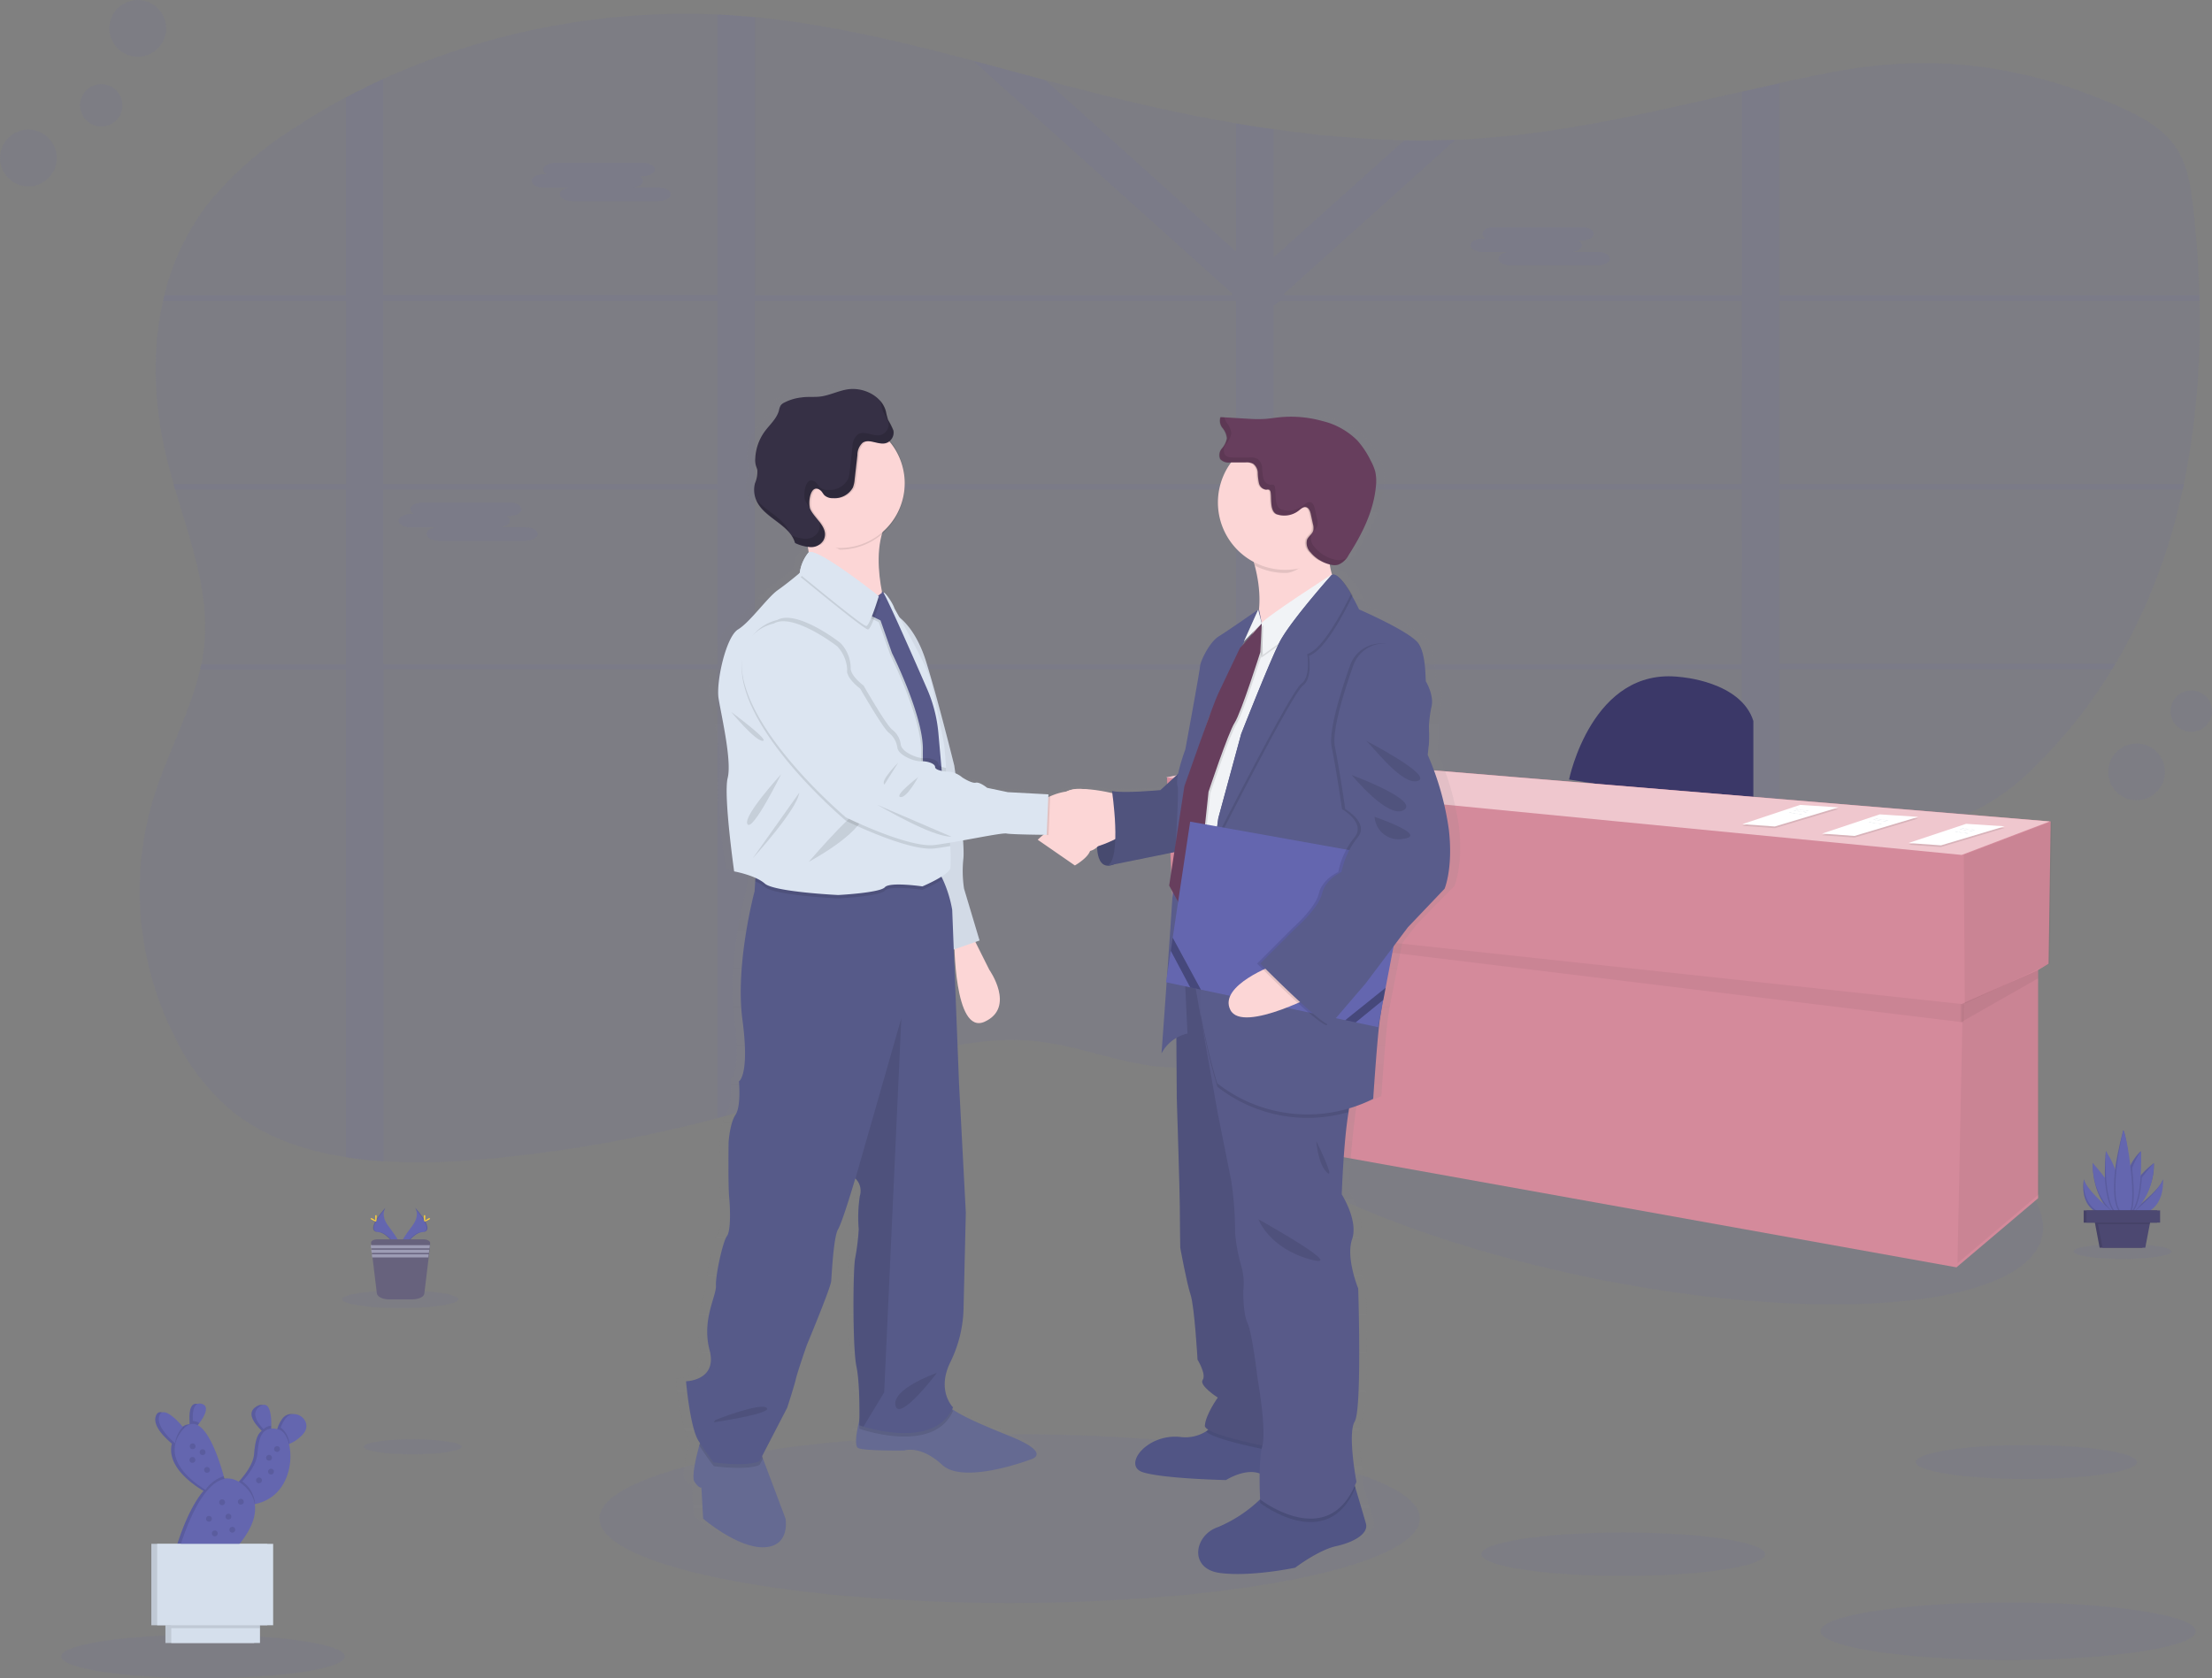 <svg xmlns="http://www.w3.org/2000/svg" xmlns:xlink="http://www.w3.org/1999/xlink" viewBox="0 0 386.6 293.4"><rect x="0" y="0" width="386.6" height="293.4" fill="#808080" stroke="none"/><defs><style>.cls-1,.cls-22{fill:#6466af;}.cls-1,.cls-6{opacity:0.1;}.cls-1,.cls-11,.cls-23,.cls-4,.cls-6{isolation:isolate;}.cls-2{fill:#3b3868;}.cls-3{fill:#d48a9b;}.cls-11,.cls-23,.cls-25,.cls-4,.cls-6{fill:#010101;}.cls-4{opacity:0.05;}.cls-5{fill:#efc7ce;}.cls-7{fill:#fff;}.cls-8{fill:#d3dae1;}.cls-9{fill:url(#linear-gradient);}.cls-10{fill:#595c8b;}.cls-11{opacity:0.2;}.cls-12{fill:#656a92;}.cls-13{fill:#fcd6d6;}.cls-14{fill:#dce5f1;}.cls-15{fill:#565a89;}.cls-16{fill:#515585;}.cls-17{fill:#585a89;}.cls-18{fill:#585a8a;}.cls-19{fill:#363045;}.cls-20{fill:#f1f3f6;}.cls-21{fill:#673e5d;}.cls-23{opacity:0.3;}.cls-24{opacity:0.15;}.cls-26{fill:#ffd139;}.cls-27{fill:#67627d;}.cls-28{fill:#9d9cb5;}.cls-29{fill:#4c4871;}.cls-30{fill:#d5dfec;}</style><linearGradient id="linear-gradient" x1="240.76" y1="8071.27" x2="240.76" y2="8278.58" gradientTransform="matrix(1, 0, 0, -1, -54.11, 8345.99)" gradientUnits="userSpaceOnUse"><stop offset="0" stop-color="#818181" stop-opacity="0.25"/><stop offset="0.54" stop-color="#818181" stop-opacity="0.12"/><stop offset="1" stop-color="#818181" stop-opacity="0.1"/></linearGradient></defs><title>satish_small</title><g id="Layer_2" data-name="Layer 2"><g id="Layer_2-2" data-name="Layer 2"><path class="cls-1" d="M381.68,84.63c-.07.32-.13.63-.21.94a101.29,101.29,0,0,1-11.76,30.52l-.57.94a87.47,87.47,0,0,1-13.26,16.74,40.43,40.43,0,0,1-9.52,7.32c-5.11,2.67-11.09,3.75-17,4.63-6.1.93-12.28,1.7-18.44,2.53q-3.29.44-6.54.93c-5.95.88-11.87,1.9-17.64,3.25a103.17,103.17,0,0,0-20.58,6.93c-.52.23-1,.48-1.55.75l-1.52.77-1.5.8-.76.42-.74.41c-.74.41-1.46.83-2.18,1.26l0,0-1.42.85c-2.67,1.62-5.28,3.32-7.89,5L247,170.72l-2.54,1.65-1.5,1c-.36.23-.71.47-1.1.71-1.85,1.17-3.73,2.31-5.66,3.41l-1.38.78a78.9,78.9,0,0,1-12.19,5.49l-.06,0a56,56,0,0,1-6.47,1.83c-1.27.28-2.53.5-3.81.68a41.14,41.14,0,0,1-10.34.14c-6.76-.78-13.08-3.37-19.83-4.25-13.9-1.77-27.39,3.94-40.46,8.41q-4.81,1.63-9.71,3.08c-2.17.64-4.34,1.25-6.53,1.83a246.45,246.45,0,0,1-41,7.19A116.19,116.19,0,0,1,67,203a60.93,60.93,0,0,1-6.53-.71c-7.33-1.13-14.17-3.51-19.68-7.86a38.41,38.41,0,0,1-10.22-13.1,57.35,57.35,0,0,1-5.28-15.77c-.13-.75-.25-1.5-.35-2.25-.18-1.28-.31-2.57-.4-3.87A55.55,55.55,0,0,1,27,139c2.34-7.4,6.23-14.52,8-22,.07-.32.13-.63.2-.94.23-1.14.4-2.28.52-3.44.87-9.17-2.48-18.11-5.11-27.08-.09-.31-.19-.62-.27-.94-.29-1-.56-2-.82-3C27,72.13,26.35,62,28.52,52.52c.07-.32.15-.63.23-1a42.44,42.44,0,0,1,8-16.4A63.19,63.19,0,0,1,51.86,22.1Q56,19.37,60.48,17c2.12-1.13,4.3-2.21,6.53-3.22A128.6,128.6,0,0,1,125.4,2.54c1.06,0,2.12.1,3.19.18s2.22.17,3.33.27c13,1.26,25.61,4.3,38.16,7.63,4.2,1.11,8.4,2.26,12.59,3.38,1.86.5,3.73,1,5.59,1.47,9.14,2.37,18.42,4.5,27.81,6.1q3.26.57,6.53,1a187.64,187.64,0,0,0,22.83,1.94c3,.05,5.95,0,8.92-.08,1.5-.06,3-.14,4.51-.25,15.53-1.09,30.53-4.75,45.56-8.17q3.27-.75,6.54-1.47c2.86-.63,5.72-1.24,8.59-1.8,17.9-3.52,33.85-1.5,50.48,5.76,3.78,1.65,7.56,3.64,9.88,6.73s2.89,6.88,3.33,10.55c.61,5.22,1,10.51,1.16,15.82,0,.31,0,.63,0,.94A142.28,142.28,0,0,1,381.68,84.63Z"/><path class="cls-1" d="M263,116.09h-1.17V117h1.33Zm-13.25,0v0c0,.26-.07.52-.11.78V117h10.13v0l.71-.89Zm-27.14,0V85.57h11.65l-.39-.24-.17-.11-.22-.13a3.61,3.61,0,0,0-.39-.22l-.33-.18-.07,0H222.6V83l-.28.11-.28.13h0l-.07,0-.18.1-.18.1-.53.31-.17.11-.35.23-1.37.92c-.12.07-.24.15-.36.21s-.51.29-.77.42a1.69,1.69,0,0,1-.36.15l-.19.08-.17.06h0a9.62,9.62,0,0,1-1.28.33v29.83H198.57s0,.06,0,.1c.09.28.19.56.28.85h17.18v32.7h.26l.31,0,.56,0,.88.11.41,0,.44.05H219l.78.1.17,0,.38,0,.54.08h0l1.3-.06h0l.18,0a.93.93,0,0,1,.22,0V117h27v-.14c0-.26.07-.52.1-.78v0Zm40.39,0h-1.17V117h1.33Zm-14,0c0,.31-.08.63-.13.94h11.3l.76-.94Zm-26.41,0V85.57h11.65l-.39-.24-.17-.11-.22-.13a3.61,3.61,0,0,0-.39-.22l-.33-.18-.07,0H222.6V83l-.28.11-.28.13h0l-.07,0-.18.1-.18.1-.53.31-.17.11-.35.23-1.37.92c-.12.07-.24.15-.36.21s-.51.29-.77.42a1.69,1.69,0,0,1-.36.15l-.19.08-.17.06h0a9.62,9.62,0,0,1-1.28.33v29.83H198.57s0,.06,0,.1c.09.28.19.56.29.85h17.17v32.7h.57l.56,0,.88.11.41,0,.44.05H219l.78.1.17,0,.38,0,.54.08h0l1.3-.06h0l.18,0a.93.93,0,0,1,.22,0V117h26.32l.12-.94ZM311,52.55h73.46c0-.32,0-.63,0-.94H311v-37q-3.27.7-6.54,1.47V51.61H224.53l-.21-.18.31-.27h0l29.72-26.71q-4.47.16-8.92.08L222.59,45V22.6q-3.27-.47-6.53-1V44L182.67,14c-4.19-1.12-8.38-2.27-12.59-3.38l45.41,40.81-.2.18H131.93V3q-1.67-.15-3.33-.27c-1.07-.08-2.13-.13-3.19-.18v49H67V13.81c-2.21,1-4.39,2.09-6.53,3.22V51.61H28.75c-.08.31-.16.62-.23.94h32V84.63H30.28c.08.32.18.63.27.94H60.48v30.52H35.14c-.07.31-.13.63-.2.94H60.48v85.31c2.12.33,4.32.56,6.53.71V117H125.4v78.45c2.19-.59,4.37-1.19,6.53-1.84V117h84.14v68.54a56,56,0,0,0,6.47-1.83l.06,0V117h81.82v32.15c2.18-.32,4.35-.63,6.54-.92V117h58.18l.57-.94H311V85.57h70.51c.08-.31.14-.62.21-.94H311ZM67,52.55H125.4V84.63H67Zm0,63.54V85.57H125.4v30.52Zm64.92-63.54h84.14V84.63H131.93Zm0,63.54V85.57h84.14v30.52Zm172.49,0H222.6V85.57h81.82Zm0-31.46H222.6V53.41l1.14-.86h80.68Zm-54.68,31.46v0c0,.26-.07.52-.11.78V117h10.13v0l.71-.89Zm13.25,0h-1.17V117h1.33Zm-40.39,0V85.57h11.65l-.39-.24-.17-.11-.22-.13a3.61,3.61,0,0,0-.39-.22l-.33-.18-.07,0H222.6V83l-.28.11-.28.13h0l-.07,0-.18.1-.18.1-.53.31-.17.11-.35.23-1.37.92c-.12.07-.24.15-.36.21s-.51.29-.77.42a1.69,1.69,0,0,1-.36.15l-.19.08-.17.06h0a9.62,9.62,0,0,1-1.28.33v29.83H198.57s0,.06,0,.1c.09.28.19.56.28.85h17.18v32.7h.26l.31,0,.56,0,.88.11.41,0,.44.05H219l.78.1.17,0,.38,0,.54.08h0l1.3-.06h0l.18,0a.93.93,0,0,1,.22,0V117h27v-.14c0-.26.07-.52.1-.78v0Z"/><path class="cls-1" d="M95.08,30.46h.51a1,1,0,0,1-.62-.83h0c0-.65,1-1.18,2.16-1.18h15.14c1.19,0,2.16.53,2.16,1.18h0c0,.65-1,1.19-2.16,1.19h-.5a1,1,0,0,1,.62.82c0,.55-.71,1-1.66,1.15h4.36c1.19,0,2.16.53,2.16,1.18s-1,1.18-2.16,1.18H100c-1.19,0-2.16-.53-2.16-1.18s.71-1,1.65-1.15H95.08c-1.19,0-2.16-.53-2.16-1.18S93.89,30.46,95.08,30.46Z"/><path class="cls-1" d="M259.18,41.71h.51a1.05,1.05,0,0,1-.62-.83h0c0-.65,1-1.18,2.16-1.18h15.15c1.19,0,2.16.53,2.16,1.18h0c0,.65-1,1.18-2.16,1.18h-.51a1,1,0,0,1,.62.83c0,.55-.71,1-1.65,1.15h4.35c1.19,0,2.16.53,2.16,1.18s-1,1.18-2.16,1.18H264.05c-1.19,0-2.16-.53-2.16-1.18s.71-1,1.65-1.15h-4.36c-1.18,0-2.16-.53-2.16-1.18S258,41.71,259.18,41.71Z"/><path class="cls-1" d="M71.84,89.85h.51a1,1,0,0,1-.62-.82h0c0-.65,1-1.19,2.16-1.19H89c1.19,0,2.16.54,2.16,1.19h0c0,.65-1,1.18-2.16,1.18h-.5a1,1,0,0,1,.61.82c0,.56-.7,1-1.65,1.15h4.36c1.19,0,2.16.53,2.16,1.18s-1,1.18-2.16,1.18H76.72c-1.19,0-2.16-.53-2.16-1.18s.71-1,1.66-1.15H71.84c-1.19,0-2.16-.53-2.16-1.18S70.67,89.85,71.84,89.85Z"/><ellipse class="cls-1" cx="282.78" cy="200.88" rx="23" ry="75.7" transform="translate(29.35 437.71) rotate(-78.45)"/><path class="cls-2" d="M274.23,136.28s4-19.76,19.4-17.93c0,0,10.62.73,12.81,7.69v15.37Z"/><polygon class="cls-3" points="358.41 143.61 221.53 132.26 203.96 135.92 205.06 160.44 206.25 160.59 207.62 197.41 341.94 221.56 356.21 209.48 356.21 169.57 358.04 168.49 358.41 143.61"/><polygon class="cls-4" points="358.59 143.61 358.23 168.49 343.4 175.45 343.22 149.46 358.59 143.61"/><polygon class="cls-4" points="356.21 169.59 356.39 208.75 342.12 220.83 343.04 175.45 356.21 169.59"/><polygon class="cls-4" points="206.44 162.05 343.15 178.73 343.22 175.57 206.34 160.81 206.44 162.05"/><polygon class="cls-4" points="356.21 171.03 356.21 169.59 342.67 175.57 342.67 178.74 356.21 171.03"/><polygon class="cls-5" points="203.78 135.92 221.34 132.26 358.23 143.61 342.85 149.46 203.78 135.92"/><polygon class="cls-6" points="343.64 144.31 350.36 144.75 339.23 148.08 333.56 147.68 343.64 144.31"/><polygon class="cls-7" points="343.64 144.02 350.36 144.46 339.23 147.79 333.56 147.38 343.64 144.02"/><path class="cls-8" d="M342.84,144.77c.27-.11.55.11.83.16s.33,0,.49,0c.33,0,.66.26,1,.15"/><path class="cls-8" d="M342.49,145c.26-.11.55.1.83.16s.33,0,.49,0c.33,0,.66.26,1,.15"/><path class="cls-8" d="M341.69,145.38c.27-.12.55.1.83.15s.33,0,.49,0c.34.05.66.27,1,.15"/><polygon class="cls-6" points="314.61 141 321.32 141.45 310.19 144.78 304.52 144.37 314.61 141"/><polygon class="cls-7" points="314.61 140.71 321.32 141.15 310.19 144.49 304.52 144.08 314.61 140.71"/><path class="cls-8" d="M313.8,141.47c.27-.11.55.1.83.15s.33,0,.49,0c.33,0,.66.27,1,.16"/><path class="cls-8" d="M313.46,141.67c.26-.11.54.1.83.15s.32,0,.49,0c.33.05.65.27,1,.16"/><path class="cls-8" d="M312.66,142.07c.26-.11.55.1.83.16s.33,0,.49,0c.33,0,.66.26,1,.15"/><polygon class="cls-6" points="328.53 142.66 335.25 143.1 324.12 146.43 318.45 146.02 328.53 142.66"/><polygon class="cls-7" points="328.53 142.37 335.25 142.81 324.12 146.14 318.45 145.73 328.53 142.37"/><path class="cls-8" d="M327.73,143.12c.27-.11.55.1.83.15s.33,0,.49,0c.33,0,.66.26,1,.15"/><path class="cls-8" d="M327.38,143.32c.27-.11.55.1.84.16s.32,0,.48,0c.33,0,.66.26,1,.15"/><path class="cls-8" d="M326.59,143.72c.26-.11.54.1.83.16s.32,0,.49,0c.33,0,.65.26,1,.15"/><ellipse class="cls-1" cx="176.45" cy="265.47" rx="71.7" ry="14.76"/><path class="cls-9" d="M255,144.61a48.21,48.21,0,0,0-3.8-13.14l.24-2.26s0-1.14,0-2.84a13.32,13.32,0,0,1,.41-3.14c.62-2-.77-4.38-.93-4.6s.08-4.54-1.31-6.65-10.69-6-10.69-6-.5-1-1.2-2.27l.06-.13a13.47,13.47,0,0,0-2.13-2.86c-.57-.61-1.11-1-1.56-.79a13.29,13.29,0,0,1-.41-1.79l.28.07a2.88,2.88,0,0,0,1.17,0,3.46,3.46,0,0,0,1.92-1.7c2.4-3.64,4.47-7.64,4.89-12a7.8,7.8,0,0,0-.12-2.64,8.92,8.92,0,0,0-.83-1.93,15.54,15.54,0,0,0-2.34-3.45,13.38,13.38,0,0,0-6.28-3.44,21.74,21.74,0,0,0-8.11-.6c-.7.08-1.41.2-2.12.24a22.12,22.12,0,0,1-2.7,0l-4.63-.27,0-.07-.77,0a2,2,0,0,0,.37,1.89,3.26,3.26,0,0,1,.79,1.83,3.7,3.7,0,0,1-.9,1.77,1.72,1.72,0,0,0-.29,1.85,1.29,1.29,0,0,0,.19.21,2.35,2.35,0,0,0,1.71.45h.1a11.58,11.58,0,0,0-2.35,7A11.76,11.76,0,0,0,220,97.67c.07.23.13.46.2.71a21.68,21.68,0,0,1,.74,7.65l-.08.18,0-.19s-5.46,3.7-7.08,4.68-3.25,4.31-3.33,5.22-2.63,14.58-2.63,14.58a33.74,33.74,0,0,0-1.29,4.22l-3.26,2.86s-6.73.61-8.67.15l.05.38a29.53,29.53,0,0,0-5.22-.71,5.64,5.64,0,0,0-2.84.38l-.06,0-.06,0a11.42,11.42,0,0,0-3,.83l-.32.14,0-.46-7.28-.38-3.72-.75s-1.32-1.07-2.1-.91-2.4-.91-2.4-.91a6.38,6.38,0,0,0-1.19-.74c-.13-.86-.2-1.38-.2-1.38s-2.9-11.48-5.06-18.23c-1.46-4.5-3.55-6.72-4.78-7.69-.55-1-.91-1.57-.91-1.57a7,7,0,0,0-1.87-2.74c0-.09-.09-.13-.11-.13a.36.36,0,0,0-.21,0,22.52,22.52,0,0,1,0-10.14,11.19,11.19,0,0,0,4.09-8.63v-.3a11.14,11.14,0,0,0-2.63-7.19l-.12-.13.09-.08a1.89,1.89,0,0,0,.67-1.82,12.6,12.6,0,0,0-1-1.86,11.33,11.33,0,0,1-.4-1.52,4.6,4.6,0,0,0-1.11-1.94l.05.14a6.72,6.72,0,0,0-5.92-2c-1.6.26-3.09,1-4.69,1.23-1.15.16-2.32.06-3.48.17a9.08,9.08,0,0,0-3.09.9,1.63,1.63,0,0,0-.65.48,2.49,2.49,0,0,0-.33.91c-.39,1.43-1.64,2.45-2.54,3.65a8.6,8.6,0,0,0-1.72,4.72,3.79,3.79,0,0,0,.13,1.3,7.16,7.16,0,0,1,.25.74,5.17,5.17,0,0,1-.42,2.33,4.47,4.47,0,0,0,.25,3c1.4,3.13,6,4.18,6.94,7.46A9,9,0,0,0,140,95c.07.33.12.65.17,1l-.06,0a7.06,7.06,0,0,0-1.55,3.54l-.15.12c-.5.42-2.24,1.82-3.8,2.9-1.86,1.29-5,5.6-7.13,6.88s-4,9.21-3.48,12.09,2.4,10.95,1.63,13.89,1.16,16.4,1.16,16.4a19.19,19.19,0,0,1,3.79,1.12l0,.59-.11,1.77s-3.51,12.69-2.17,22.46-.62,10.78-.62,10.78.41,4.33-.62,5.84-1.24,4.83-1.24,4.83-.1,7.46.1,9.56.31,5.95-.41,6.85-2.06,6.85-2,8.66-2.58,5.95-1.14,11.28-4.25,5.44-4.25,5.44.73,8.15,2.28,10.48l.22.33c0,.13-.08.28-.12.43-.58,2.12-1.38,5.48-.83,6.29.83,1.21,1.24,1,1.24,1l.31,5.44s6.2,5.24,11,5,3.82-5,3.82-5l-4-10.49-.14-.36,4.5-8.5s1.24-3.72,1.55-5,2-6,2-6,4.25-10.08,4.34-11.29.41-7.75,1.24-9.06,3.09-8.85,3.09-8.85l.06.05a3,3,0,0,1,.77,3,23.79,23.79,0,0,0-.21,5.84,38.51,38.51,0,0,1-.62,5c-.41,1.72-.51,15.72.21,19a53.46,53.46,0,0,1,.53,9.52c-.48,2-.91,4.49-.12,4.78,1.35.51,8.17.4,8.17.4s2.89-1,6.81,2.52,16-1,16-1,3.72-1-3.62-3.93c-5.11-2-8.42-3.39-10.58-4.85l.15-.29s-3-2.83-.52-7.85a21.9,21.9,0,0,0,2.38-9.27l.41-16.92-1.24-22.47-1-23.57.17-.06c.16,4.34,1,14.65,5.43,12.65,5.58-2.51.83-9.06.83-9.06l-2.5-4.88.74-.26-2.8-9a20.24,20.24,0,0,1-.1-5.33,21.68,21.68,0,0,0-.07-3.12c3.67-.64,7.18-1.32,7.81-1.16s4.91.21,6.54.22c-.53.42-1,.83-1,.83l6.66,4.48s2.26-1.23,2.73-2.54a3,3,0,0,0,1.25-.67c.07,1.55.48,3.22,1.91,3.26a2.47,2.47,0,0,0,1-.2l10.89-2.16-.93,5.84.65,1.16c-.33,4.92-.71,10.15-1,14.75l-.15,1,.07,0c-.51,7.08-.93,12.44-.93,12.44a6.57,6.57,0,0,1,2.72-2.73l.07,10.51s.54,16.62.54,18.89.08,7.32.08,7.32,1.16,6.2,1.86,8.24,1.24,11.33,1.24,11.33,1.63,2.56.93,3.54,2.71,3.09,2.71,3.09-2.17,2.95-2.33,4.91c0,.23.21.47.61.71a3.25,3.25,0,0,1-.4.31,7.11,7.11,0,0,1-4.7,1c-6-.54-10.3,5.06-6.58,6.19S215,258.29,215,258.29s3.38-2.11,6-1.16c0,2.22.07,4.25.09,4.52l0,0a24.47,24.47,0,0,1-7.56,4.85c-4.25,1.44-5.19,7.25.31,8s13.55-.91,13.55-.91,4.19-3.09,7.36-3.77,5.89-2.2,5.35-4c-.36-1.16-1.27-4.19-1.88-6.23,0-.12-.07-.24-.11-.35s.19-.44.28-.66c0,0-1.62-8.46-.31-10.58s.62-23.26.62-23.26-2.25-5.37-1.08-8.61-1.86-7.86-1.86-7.86A142.73,142.73,0,0,1,237,193.9c0-.22.07-.43.11-.63a29,29,0,0,0,4.32-1.67s.78-11.64,1.24-14.28c.05-.25.11-.65.19-1.17l.35-1.86h0l.42-2.13h0l1.42-7.24,2.55-3.31,6.59-6.72S255.74,151.33,255,144.61ZM153.4,103.06l-.05,0s0-.06,0-.08Zm65.07,8.25-.25.55.93-.93-1.27,1.42.43-.89Zm-6.29,13c-.24.65-.5,1.35-.78,2.08l.5-1.49Z"/><path class="cls-10" d="M191.86,145.49s-.87,5.77,1.74,5.85,4.34-4.46,4.34-4.46l-1.07-3.62Z"/><path class="cls-11" d="M191.86,145.49s-.87,5.77,1.74,5.85,4.34-4.46,4.34-4.46l-1.07-3.62Z"/><path class="cls-12" d="M133.57,270.5c-4.64.2-10.68-5-10.68-5l-.3-5.44s-.4.2-1.21-1c-.54-.82.24-4.18.81-6.29.28-1,.5-1.77.5-1.77l10.17,2.72.48,1.28,3.95,10.49S138.19,270.3,133.57,270.5Z"/><path class="cls-12" d="M180.26,255.1s-11.77,4.53-15.58,1-6.64-2.52-6.64-2.52-6.65.1-8-.4c-.77-.3-.35-2.82.13-4.82.33-1.38.68-2.53.68-2.53s11.57-3.92,13.39-1.51a8.44,8.44,0,0,0,1.93,1.84c2.09,1.52,5.37,2.89,10.55,5C183.88,254.09,180.26,255.1,180.26,255.1Z"/><path class="cls-13" d="M169.69,163.11l3.22,6.44s4.63,6.55-.8,9.06-5.33-14.49-5.33-14.49Z"/><path class="cls-14" d="M156.21,107.26s3.52,1.61,5.63,8.35,4.94,18.22,4.94,18.22,1.91,13,1.6,16.2a20.67,20.67,0,0,0,.11,5.33l2.71,9.06-5.43,1.91-8.36-32Z"/><path class="cls-4" d="M156.21,107.26s3.52,1.61,5.63,8.35,4.94,18.22,4.94,18.22,1.91,13,1.6,16.2a20.67,20.67,0,0,0,.11,5.33l2.71,9.06-5.43,1.91-8.36-32Z"/><path class="cls-6" d="M132.86,253.69l.48,1.29-.59,1.13c-2.32,1-8,.21-8,.21s-1.07-1.35-2.52-3.57c.28-1,.5-1.77.5-1.77Z"/><path class="cls-6" d="M166.57,246.65c-2.93,6.65-12.91,4.18-15.68,3.35l-.71-.23s0-.55,0-1.4c.33-1.38.68-2.53.68-2.53s11.58-3.92,13.39-1.51a8.44,8.44,0,0,0,1.93,1.84A4.37,4.37,0,0,0,166.57,246.65Z"/><path class="cls-15" d="M166.07,238.19c-2.42,5,.5,7.85.5,7.85-2.93,6.65-12.91,4.19-15.68,3.35-.46-.13-.71-.23-.71-.23s.2-6.94-.5-10.27-.61-17.3-.21-19a39.83,39.83,0,0,0,.61-5,24.61,24.61,0,0,1,.2-5.83,3,3,0,0,0-.75-3l-.06,0s-2.21,7.54-3,8.85-1.1,7.85-1.2,9.06S141,235.17,141,235.17s-1.61,4.63-1.91,5.93-1.51,5-1.51,5l-4.85,9.36c-2.32,1-8,.2-8,.2s-1.11-1.41-2.62-3.72-2.21-10.46-2.21-10.46,5.53-.11,4.12-5.44,1.21-9.46,1.11-11.27,1.21-7.75,1.91-8.66.6-4.73.4-6.84-.1-9.56-.1-9.56.2-3.33,1.21-4.83.6-5.84.6-5.84,1.91-1,.61-10.77,2.12-22.44,2.12-22.44l.12-1.77.18-2.87s28.79-1.82,31.1.4a7.5,7.5,0,0,1,1.47,2.1,21.52,21.52,0,0,1,1.67,5.36l1.2,30.5L168.8,212l-.4,16.91A22.42,22.42,0,0,1,166.07,238.19Z"/><path class="cls-6" d="M157.53,178l-3,65.41-3.62,6-.71-.23s.2-6.95-.5-10.27-.61-17.31-.21-19a39.74,39.74,0,0,0,.61-5,24.7,24.7,0,0,1,.2-5.84,3,3,0,0,0-.75-3l.05-.35Z"/><path class="cls-6" d="M125,248.26s7.85-3.12,9-2.13-9.25,2.52-9.25,2.52Z"/><path class="cls-6" d="M163.76,240c-.31.11-7.95,2.84-7.25,5.74S163.76,240,163.76,240Z"/><path class="cls-13" d="M139.85,91.11s2.57,6.19,1.21,9.36,14.64,8.6,14.64,8.6S151,97,155.55,90.2,139.85,91.11,139.85,91.11Z"/><path class="cls-16" d="M233.53,270.3c-3.1.68-7.17,3.77-7.17,3.77s-7.85,1.66-13.22.91-4.45-6.57-.3-8a23.92,23.92,0,0,0,7.37-4.84c.68-.62,1.09-1.06,1.09-1.06l15-3s.24.84.58,2c.61,2,1.5,5.07,1.84,6.23C239.26,268.11,236.62,269.62,233.53,270.3Z"/><path class="cls-16" d="M229.68,258.67s-6.34.68-9-.83-6.41.91-6.41.91-10.87-.23-14.5-1.36.53-6.73,6.42-6.19a6.8,6.8,0,0,0,4.58-.95,4.8,4.8,0,0,0,2-3l12.75.76,1.77,4.51Z"/><path class="cls-6" d="M227.49,254.6s-14.82-2.43-16.71-4.35a4.8,4.8,0,0,0,2-3l12.75.76,1.77,4.51Z"/><path class="cls-17" d="M205.52,169.83l.15,22.12s.53,16.6.53,18.87.08,7.32.08,7.32,1.13,6.19,1.81,8.23,1.21,11.33,1.21,11.33,1.58,2.57.9,3.54,2.64,3.09,2.64,3.09-2.12,2.95-2.26,4.91S227.49,254,227.49,254l-6.64-68.08-5.29-17.06Z"/><path class="cls-6" d="M205.52,169.83l.15,22.12s.53,16.6.53,18.87.08,7.32.08,7.32,1.13,6.19,1.81,8.23,1.21,11.33,1.21,11.33,1.58,2.57.9,3.54,2.64,3.09,2.64,3.09-2.12,2.95-2.26,4.91S227.49,254,227.49,254l-6.64-68.08-5.29-17.06Z"/><path class="cls-6" d="M236.9,260.07c-4.93,11.76-16.66,2.68-16.66,2.68s0-.23,0-.62c.68-.62,1.09-1.06,1.09-1.06l15-3S236.56,258.91,236.9,260.07Z"/><path class="cls-17" d="M237.07,259.05c-4.83,12.39-16.83,3.09-16.83,3.09s-.38-6.41.38-9.35-.83-11.78-.83-11.78-.91-7.85-1.74-9.66-.75-5.44-.75-5.74a11,11,0,0,0-.38-4.38,29.37,29.37,0,0,1-1.06-5.73,60.63,60.63,0,0,0-.68-9.14l-2.34-11.68-4.23-23.93,1.32-.23,23.66-4.15s4.46,22.66,2.95,25a9.4,9.4,0,0,0-.85,3.06c-.87,5.14-1.19,14.37-1.19,14.37s2.94,4.61,1.81,7.85,1.07,8.61,1.07,8.61.68,21.13-.61,23.25S237.07,259.05,237.07,259.05Z"/><path class="cls-13" d="M234.81,104.54s-21.44,15.1-16.61,7.55c2.6-4.07,2.13-9.25,1.11-13.16a31.12,31.12,0,0,0-2.13-5.76s18.22-7.75,15.8-.81a13.09,13.09,0,0,0-.71,5A13.51,13.51,0,0,0,234.81,104.54Z"/><path class="cls-13" d="M196.21,139.11s-9.06-2.62-10.56-.05.45,8.2,3.18,9.11,9-3.07,9-3.07Z"/><path class="cls-10" d="M206.58,134.66l-3.77,3.47s-6.57.61-8.46.15c0,0,1.74,11.63-.75,13.06l15.24-3.09Z"/><path class="cls-6" d="M206.58,134.66l-3.77,3.47s-6.57.61-8.46.15c0,0,1.74,11.63-.75,13.06l15.24-3.09Z"/><path class="cls-6" d="M158.12,84.76a11.33,11.33,0,0,1-11.33,11.33C141,93.3,135.46,91,135.46,84.76a11.33,11.33,0,1,1,22.64-.89c0,.3,0,.6,0,.89Z"/><path class="cls-13" d="M158.12,84.46a11.32,11.32,0,1,1-2.57-7.16A11.32,11.32,0,0,1,158.12,84.46Z"/><path class="cls-6" d="M164.72,153.75a26.49,26.49,0,0,1-3.51,1.82s-5.73-.84-6.56.14-8.15,1.36-8.15,1.36-11.17-.52-12.83-2a6.85,6.85,0,0,0-1.69-1l.18-2.87s28.78-1.81,31.1.4A7.52,7.52,0,0,1,164.72,153.75Z"/><path class="cls-14" d="M166.12,151.72c-.23,1.28-4.91,3.24-4.91,3.24s-5.73-.83-6.56.15-8.15,1.36-8.15,1.36-11.17-.53-12.83-2-5.36-2.13-5.36-2.13S126.42,139,127.18,136s-1.13-11-1.59-13.89,1.29-10.79,3.4-12.07,5.13-5.59,6.94-6.87c1.53-1.08,3.22-2.48,3.71-2.9l.14-.12a7.16,7.16,0,0,1,1.52-3.54c1.2-1.2,12.3,7.62,12.3,7.62s.07.68.83-.6c.17-.29,1.63,1.82,1.89,2.72,0,0,6,10.57,6.41,12.74s2,9.29,2.26,11c.08.45.21,2,.36,4.11,0,.41.05.85.08,1.3.23,3.48.47,7.92.61,11.27,0,.39,0,.75.05,1.11C166.16,149.17,166.17,150.44,166.12,151.72Z"/><path class="cls-6" d="M127.79,124.46s4.15,5.06,5.51,5.06S127.79,124.46,127.79,124.46Z"/><path class="cls-6" d="M136.53,135.34s-6.79,7.39-5.89,8.75S136.53,135.34,136.53,135.34Z"/><path class="cls-6" d="M131.55,150.06s7.79-8.53,8.14-11.48Z"/><path class="cls-6" d="M141.36,150.66s9-4.76,9.74-8.53S141.36,150.66,141.36,150.66Z"/><path class="cls-6" d="M152.76,104.77l-1.25,3,2.08,1,2,5.71s5.62,11.24,5.4,17.09a103,103,0,0,0,1,14.64l3.24-.6-1.53-17.2a24.88,24.88,0,0,0-2-7.73c-2.59-5.93-7.41-16.89-7.72-16.89s-.12.15-.12.15Z"/><path class="cls-18" d="M153.06,104.46l-1.24,3,2.07,1,2,5.7s5.62,11.25,5.4,17.1a103,103,0,0,0,1,14.64l3.24-.6-1.53-17.21a24.88,24.88,0,0,0-2-7.72c-2.59-5.94-7.42-16.89-7.72-16.89s-.13.15-.13.15Z"/><path class="cls-13" d="M189.82,148.82c-1.58-.12-5.37-2-6.87-2.83l-.64-.35.08-5.85a10.32,10.32,0,0,1,1.15-.58c2-.88,6.14-2.08,8.21,1.77C194.54,146.13,191.82,149,189.82,148.82Z"/><path class="cls-6" d="M155.55,77.3a1.67,1.67,0,0,1-.52.21c-1.32.29-2.81-.84-3.94-.12a2.93,2.93,0,0,0-.94,2.19c-.16,1.42-.32,2.82-.48,4.22a5.21,5.21,0,0,1-.31,1.46,3.62,3.62,0,0,1-3.47,1.84,2.08,2.08,0,0,1-1.5-.49c-.24-.25-.38-.6-.64-.82C142,84.3,141.44,87.94,141.9,89c.75,1.69,3.42,3.32,2.3,5.47a2,2,0,0,1-.82.82,11.33,11.33,0,1,1,12.17-18Z"/><path class="cls-19" d="M143.44,85.77c.27.23.4.57.65.82a2.09,2.09,0,0,0,1.5.5,3.65,3.65,0,0,0,3.47-1.86,5.07,5.07,0,0,0,.31-1.45l.48-4.22a2.86,2.86,0,0,1,.94-2.18c1.13-.71,2.62.4,3.94.11a1.91,1.91,0,0,0,1.41-2.21,12.91,12.91,0,0,0-.93-1.86,12.86,12.86,0,0,1-.39-1.51c-.73-2.75-4-4.29-6.76-3.83-1.56.26-3,1-4.57,1.23-1.12.16-2.26,0-3.39.17a8.58,8.58,0,0,0-3,.89,1.8,1.8,0,0,0-.64.48,2.75,2.75,0,0,0-.32.91c-.38,1.42-1.59,2.46-2.48,3.66A8.7,8.7,0,0,0,132,80.13a3.52,3.52,0,0,0,.12,1.29c.07.25.19.49.24.74a5.16,5.16,0,0,1-.41,2.33,4.6,4.6,0,0,0,.24,3c1.36,3.13,5.84,4.17,6.77,7.45a7.35,7.35,0,0,0,2.64.71,2.53,2.53,0,0,0,2.32-1.18c1.12-2.13-1.55-3.78-2.3-5.46C141.13,87.92,141.66,84.29,143.44,85.77Z"/><path class="cls-6" d="M233,92.36a12.9,12.9,0,0,0-.71,5c-.54.47-1.14-.92-1.77-.56-1.73,1-3.72,3.37-5.86,3.37a11.64,11.64,0,0,1-5.34-1.28,31.82,31.82,0,0,0-2.12-5.76S235.41,85.42,233,92.36Z"/><path class="cls-13" d="M236.42,87.83a11.78,11.78,0,1,1-11.78-11.77,11.77,11.77,0,0,1,11.78,11.77Z"/><path class="cls-20" d="M235.92,107.16s-2.22,2.41-2.52,2.61-6.73,27.27-6.84,27.58-7.65,24.76-7.65,24.76L206.83,168l1-29.89,8.85-24.65s2.92-3.32,3.82-4.53,12.18-8.46,12.18-8.46l1.93,4Z"/><path class="cls-6" d="M234.32,105.09,220.43,115l-.22-5.46c.91-1.21,12.18-8.45,12.18-8.45Z"/><path class="cls-20" d="M234.62,104.48l-13.89,10-.21-5.46c.9-1.21,12.17-8.46,12.17-8.46Z"/><path class="cls-10" d="M220.05,106.54l.47,2.43-3.11,3.15,2.48-5.54s-5.31,3.7-6.9,4.68-3.19,4.3-3.25,5.21S207.17,131,207.17,131s-1.89,5.06-1.35,6.49S203,184.17,203,184.17a6.72,6.72,0,0,1,4.54-3.48L206.28,154s1.47-17.77,1.54-18,3.44-10.53,3.44-10.53Z"/><path class="cls-6" d="M220.82,109.27l-.24,5s-3.36,10.6-4.49,12.34-4.57,12.08-4.57,12.08l-1.93,18-3.33,1.52-1.63-3,2.72-17.35s5.13-14.64,5.89-16.15l3.78-8Z"/><path class="cls-21" d="M220.52,109l-.24,5s-3.36,10.6-4.49,12.34-4.57,12.08-4.57,12.08l-1.92,18L206,157.82l-1.66-3L207,137.45s5.13-14.65,5.89-16.15l3.81-8Z"/><path class="cls-13" d="M181.37,146.81l6.49,4.49s4.58-2.57,1.91-4.23a11.83,11.83,0,0,0-5.89-1.91C183,145.16,181.37,146.81,181.37,146.81Z"/><path class="cls-13" d="M186.22,138.5a1,1,0,0,0-.48.85c0,1.38.16,5,1.32,3.38,1.41-2,1.15-3.82,3.32-2.51a12.67,12.67,0,0,1,3.47,3.18l-.61-4.32S188.8,136.88,186.22,138.5Z"/><path class="cls-6" d="M236.54,191.34a10,10,0,0,0-.85,3.07A25.58,25.58,0,0,1,212.77,190a116.3,116.3,0,0,1-2.87-12.07,40.06,40.06,0,0,1,0-7.4l23.66-4.15S238.06,189,236.54,191.34Z"/><path class="cls-10" d="M250.13,123.79a23.61,23.61,0,0,0-.38,6l-5.43,25.66s-2.64,19.78-3.1,22.42S240,192.1,240,192.1a25.57,25.57,0,0,1-27.27-2.72,115.88,115.88,0,0,1-2.87-12.08c-.75-4.48,1.48-22.44,2.53-30.42.32-2.36.53-3.85.53-3.85l4-14.72s4.87-12.41,6.68-16,9.1-11.76,9.1-11.76c.9-.57,2.34,1.46,3.42,3.3.81,1.4,1.41,2.69,1.41,2.69s9.06,3.93,10.42,6,1.13,6.42,1.28,6.64S250.74,121.82,250.13,123.79Z"/><path class="cls-6" d="M228.77,114.65s.68,4-1.06,5.21-14.2,25.79-15,27.33c.31-2.37.52-3.86.52-3.86l4-14.71s4.87-12.42,6.68-16.05,9.1-11.76,9.1-11.76c.9-.57,2.34,1.46,3.41,3.3C234.79,107.47,231.42,113.82,228.77,114.65Z"/><path class="cls-10" d="M228.47,114.35s.68,4-1.06,5.21-14.2,25.79-15,27.32c.31-2.36.53-3.85.53-3.85l4-14.72s4.87-12.41,6.68-16,9.09-11.76,9.09-11.76c.91-.57,2.35,1.46,3.42,3.3C234.49,107.17,231.12,113.52,228.47,114.35Z"/><polygon class="cls-22" points="246.43 150.51 242.17 172.67 242.17 172.68 241.77 174.8 241.77 174.8 240.85 179.57 236.94 178.74 235.11 178.35 209.88 173.01 208.02 172.62 203.79 171.72 204.62 166.22 204.96 163.93 208.01 143.64 246.43 150.51"/><path class="cls-13" d="M222.88,168.62s-10,3.63-7.85,7.93,16.23-3.32,16.23-3.32Z"/><path class="cls-6" d="M230.05,199.49c0,.31.38,4.16,1.89,5.51S230.05,199.49,230.05,199.49Z"/><path class="cls-6" d="M219.94,213.16s1.81,5,9,7S219.94,213.16,219.94,213.16Z"/><path class="cls-6" d="M236.42,87.83A11.77,11.77,0,0,1,230.52,98a6.29,6.29,0,0,1-1.77-1.47,2.28,2.28,0,0,1-.61-2.22c.25-.6.9-1,1.06-1.6a2.32,2.32,0,0,0,0-1.14l-.39-1.75c-.11-.49-.3-1.08-.79-1.2s-.91.29-1.29.6a4.08,4.08,0,0,1-3.9.64c-1.13-.61-.81-2.66-1-3.77a.62.62,0,0,0-.25-.5,1,1,0,0,0-.51,0,1.48,1.48,0,0,1-1.28-1.13,9.42,9.42,0,0,1-.21-1.83,2,2,0,0,0-.81-1.57,2.48,2.48,0,0,0-1.34-.22l-2.22,0a11.78,11.78,0,0,1,21.24,7Z"/><path class="cls-21" d="M227,89.26c.39-.31.81-.71,1.29-.59s.69.7.8,1.19l.38,1.75a2.44,2.44,0,0,1,.06,1.14c-.18.63-.83,1-1.09,1.6a2.31,2.31,0,0,0,.61,2.21,6.41,6.41,0,0,0,3.64,2.18,2.58,2.58,0,0,0,1.14,0,3.36,3.36,0,0,0,1.87-1.69c2.34-3.65,4.36-7.65,4.77-12a7.81,7.81,0,0,0-.12-2.64,9.62,9.62,0,0,0-.81-1.93,15.46,15.46,0,0,0-2.28-3.44,12.86,12.86,0,0,0-6.12-3.43,20.45,20.45,0,0,0-7.9-.62c-.71.08-1.38.19-2.08.24a21,21,0,0,1-2.63,0l-5.21-.31a2,2,0,0,0,.35,1.89,3.31,3.31,0,0,1,.77,1.82,3.78,3.78,0,0,1-.88,1.78,1.73,1.73,0,0,0-.28,1.85,2,2,0,0,0,1.77.58l2.63,0a2.48,2.48,0,0,1,1.34.23,2.06,2.06,0,0,1,.81,1.58,9.32,9.32,0,0,0,.21,1.82,1.47,1.47,0,0,0,1.28,1.14,1,1,0,0,1,.51,0,.69.69,0,0,1,.25.5c.18,1.11-.16,3.16,1,3.77A4.08,4.08,0,0,0,227,89.26Z"/><path class="cls-6" d="M242,112.52a5.76,5.76,0,0,0-6.07,3.88c-1.42,4-3.78,11.3-3.19,14.18.83,4.08,1.81,10.87,1.81,10.87s4.31,2.48,2.13,5a14,14,0,0,0-2.79,6s-2.8,1.21-3.4,3.78-4.68,6.11-4.68,6.11l-6.11,6.11s10.11,10.27,12.15,10.79l6.26-7.32,7.4-9.81,6.42-6.73s1.51-3.54.75-10.27a49,49,0,0,0-3.7-13.13l.23-2.27S249.86,113.5,242,112.52Z"/><path class="cls-10" d="M242.56,112.52a5.77,5.77,0,0,0-6.06,3.88c-1.42,4-3.78,11.3-3.19,14.18.83,4.08,1.81,10.87,1.81,10.87s4.3,2.48,2.12,5a14.18,14.18,0,0,0-2.79,6s-2.79,1.21-3.39,3.78-4.68,6.11-4.68,6.11l-6.12,6.11s10.12,10.27,12.15,10.79l6.27-7.32,7.38-9.81,6.41-6.73s1.52-3.54.76-10.27a49.46,49.46,0,0,0-3.7-13.13l.23-2.27S250.46,113.5,242.56,112.52Z"/><path class="cls-6" d="M236.24,135.49s6.42,7.84,9.14,6.11S236.24,135.49,236.24,135.49Z"/><path class="cls-6" d="M238.66,129.45c.68.22,6.27,8,9.13,7.08S238.66,129.45,238.66,129.45Z"/><path class="cls-6" d="M240.24,142.8a4.21,4.21,0,0,0,5,3.85C249.83,146.05,240.24,142.8,240.24,142.8Z"/><polygon class="cls-6" points="219.9 106.88 217.41 112.43 220.52 109.27 219.9 106.88"/><polygon class="cls-20" points="219.9 106.58 217.41 112.13 220.52 108.97 219.9 106.58"/><polygon class="cls-23" points="209.88 173.01 208.02 172.62 204.62 166.22 204.96 163.93 209.88 173.01"/><polygon class="cls-23" points="242.17 172.68 241.77 174.8 241.77 174.8 236.94 178.74 235.11 178.35 242.17 172.68"/><path class="cls-6" d="M166.07,147.91c-.93.16-1.84.3-2.67.41-4.6.6-15.55-4.83-15.55-4.83s-13.36-11.17-17.21-21.74,4.61-12.15,4.61-12.15c3.18-1.82,10.11,3.24,11.09,4.07a6.25,6.25,0,0,1,1.74,4.3c-.08,1.36,2.27,3.1,2.27,3.1s4,6.94,5,7.7a3.92,3.92,0,0,1,1.51,2.72c.3,1.28,2.94,2.34,4.07,2.26s2.48.38,2.48,1,1.11.73,2,.8C165.68,139.4,165.94,144.47,166.07,147.91Z"/><path class="cls-6" d="M166,146.81l-2,.3c-4.61.6-15.55-4.83-15.55-4.83s-13.36-11.17-17.21-21.74,4.6-12.15,4.6-12.15c3.19-1.81,10.12,3.24,11.1,4.07a6.38,6.38,0,0,1,1.74,4.31c-.08,1.36,2.26,3.09,2.26,3.09s4,7,5,7.7a3.92,3.92,0,0,1,1.51,2.72c.31,1.28,2.94,2.34,4.08,2.26s2.48.38,2.48,1c0,.36.63.59,1.33.71,0,.41,0,.85.08,1.3C165.65,139,165.89,143.45,166,146.81Z"/><path class="cls-6" d="M183.54,139.21l-.28,6.78H183l-.64-.35.08-5.85A10.32,10.32,0,0,1,183.54,139.21Z"/><path class="cls-14" d="M135.25,109s-8.46,1.59-4.61,12.15,17.21,21.75,17.21,21.75,11,5.43,15.55,4.82,11.63-2.18,12.53-2,7,.23,7,.23l.31-7.08-7.09-.38-3.62-.76s-1.28-1.06-2-.9-2.34-.91-2.34-.91a4.51,4.51,0,0,0-2.12-1c-.91,0-2.64-.23-2.64-.83s-1.36-1.06-2.48-1-3.79-1-4.1-2.28a4,4,0,0,0-1.51-2.71c-1-.76-5-7.71-5-7.71s-2.35-1.73-2.27-3.09a6.36,6.36,0,0,0-1.74-4.3C145.35,112.23,138.41,107.18,135.25,109Z"/><path class="cls-6" d="M157,133.3s-3.25,3.24-2.42,3.85Z"/><path class="cls-6" d="M160.46,135.86s-4.23,3.25-3.1,3.48S160.46,135.86,160.46,135.86Z"/><path class="cls-6" d="M153.28,140.68c.61.3,9.59,5.66,13,5.59Z"/><path class="cls-6" d="M153.89,104.84s-1.58,5.21-2.19,5.21-8.44-6.45-11.76-9.16l.14-.12a7.13,7.13,0,0,1,1.51-3.55C142.8,96,153.89,104.84,153.89,104.84Z"/><path class="cls-14" d="M153.59,104.24s-1.58,5.2-2.19,5.2S143,103,139.63,100.28l.15-.12a7.11,7.11,0,0,1,1.51-3.54C142.5,95.42,153.59,104.24,153.59,104.24Z"/><g class="cls-24"><path class="cls-25" d="M132.21,87.4h0c1.06,2.43,4,3.6,5.69,5.54C136.89,90.56,133.94,89.4,132.21,87.4Z"/><path class="cls-25" d="M143,93a2.57,2.57,0,0,1-2.33,1.19,6.8,6.8,0,0,1-2.33-.6,4.71,4.71,0,0,1,.61,1.28,7.3,7.3,0,0,0,2.63.71,2.51,2.51,0,0,0,2.32-1.19c.68-1.29,0-2.39-.85-3.44A2.28,2.28,0,0,1,143,93Z"/><path class="cls-25" d="M156.18,75.24a11.5,11.5,0,0,0-.94-1.85,11.65,11.65,0,0,1-.38-1.52,4.74,4.74,0,0,0-1.09-1.94,4.72,4.72,0,0,1,.18.53,11,11,0,0,0,.4,1.52,12.91,12.91,0,0,1,.93,1.86,1.92,1.92,0,0,1-1.41,2.22c-1.31.28-2.81-.85-3.93-.12a2.83,2.83,0,0,0-.95,2.18c-.15,1.42-.32,2.83-.48,4.23a5.22,5.22,0,0,1-.31,1.45,3.66,3.66,0,0,1-3.47,1.85,2.06,2.06,0,0,1-1.5-.5,10.16,10.16,0,0,0-.65-.82c-1.77-1.49-2.3,2.15-1.84,3.19a6.71,6.71,0,0,0,.87,1.3c-.39-1.17.15-4.53,1.88-3.09a8.67,8.67,0,0,1,.65.82,2.07,2.07,0,0,0,1.49.49,3.64,3.64,0,0,0,3.48-1.85,5.22,5.22,0,0,0,.31-1.45c.16-1.42.32-2.83.48-4.22a2.84,2.84,0,0,1,.94-2.19c1.13-.72,2.62.41,3.93.12A1.92,1.92,0,0,0,156.18,75.24Z"/></g><path class="cls-6" d="M234.57,97.86a2.69,2.69,0,0,1-1.13,0,6.31,6.31,0,0,1-3.64-2.17,2.27,2.27,0,0,1-.61-2.22c.25-.6.9-1,1.06-1.59a2.24,2.24,0,0,0-.06-1.15L229.81,89c-.11-.5-.3-1.08-.79-1.2s-.9.29-1.29.59a4,4,0,0,1-3.89.64c-1.14-.61-.82-2.66-1-3.77a.67.67,0,0,0-.24-.5,1,1,0,0,0-.52,0,1.48,1.48,0,0,1-1.28-1.14,10.15,10.15,0,0,1-.21-1.82,2.06,2.06,0,0,0-.81-1.58,2.48,2.48,0,0,0-1.34-.23l-2.63,0c-.64,0-1.41,0-1.77-.58a1.77,1.77,0,0,1,.28-1.85,3.61,3.61,0,0,0,.88-1.78,3.31,3.31,0,0,0-.77-1.82,3.32,3.32,0,0,1-.44-1l-.76,0a2,2,0,0,0,.36,1.89,3.4,3.4,0,0,1,.76,1.82,3.73,3.73,0,0,1-.87,1.77,1.75,1.75,0,0,0-.28,1.86,2,2,0,0,0,1.77.58l2.63,0a2.43,2.43,0,0,1,1.33.23,2.05,2.05,0,0,1,.82,1.58,9.32,9.32,0,0,0,.21,1.82,1.45,1.45,0,0,0,1.28,1.13,1.1,1.1,0,0,1,.51,0,.71.71,0,0,1,.25.5c.18,1.11-.16,3.16,1,3.77a4,4,0,0,0,3.9-.64c.38-.3.81-.71,1.29-.59s.68.71.79,1.19l.39,1.75a2.36,2.36,0,0,1,0,1.15c-.17.62-.83,1-1.08,1.59a2.28,2.28,0,0,0,.61,2.22,6.36,6.36,0,0,0,3.66,2.17,2.74,2.74,0,0,0,1.14,0,2.66,2.66,0,0,0,1.47-1.12A1.86,1.86,0,0,1,234.57,97.86Z"/><ellipse class="cls-1" cx="72.13" cy="252.93" rx="8.56" ry="1.31"/><ellipse class="cls-1" cx="370.96" cy="218.78" rx="8.56" ry="1.31"/><ellipse class="cls-1" cx="283.7" cy="271.71" rx="24.79" ry="3.8"/><ellipse class="cls-1" cx="354.16" cy="255.6" rx="19.33" ry="2.97"/><ellipse class="cls-1" cx="350.98" cy="285.17" rx="32.79" ry="5.03"/><ellipse class="cls-1" cx="35.49" cy="289.59" rx="24.79" ry="3.8"/><path class="cls-22" d="M72.52,211.09s1,1.27-.45,3.19-2.59,3.54-2.13,4.72c0,0,2.13-3.54,3.9-3.6S74.43,213.23,72.52,211.09Z"/><path class="cls-6" d="M72.52,211.09a1.47,1.47,0,0,1,.19.4c1.7,2,2.61,3.85,1,3.89s-3.34,2.76-3.77,3.45a1,1,0,0,0,0,.16s2.12-3.54,3.89-3.61S74.43,213.23,72.52,211.09Z"/><path class="cls-26" d="M74.32,212.71c0,.44,0,.8-.11.8s-.12-.35-.12-.8.07-.24.13-.24S74.32,212.26,74.32,212.71Z"/><path class="cls-26" d="M74.94,213.24c-.39.21-.74.35-.76.29s.26-.27.65-.49.24,0,.27,0S75.33,213,74.94,213.24Z"/><path class="cls-22" d="M67.4,211.09s-1,1.27.44,3.19S70.43,217.82,70,219c0,0-2.13-3.54-3.88-3.6S65.47,213.23,67.4,211.09Z"/><path class="cls-6" d="M67.4,211.09a1.25,1.25,0,0,0-.2.4c-1.7,2-2.61,3.85-1,3.89s3.34,2.76,3.78,3.45c0,0,0,.11-.05.16s-2.13-3.54-3.88-3.61S65.47,213.23,67.4,211.09Z"/><path class="cls-26" d="M65.59,212.71c0,.44,0,.8.11.8s.12-.35.12-.8-.07-.24-.13-.24S65.59,212.26,65.59,212.71Z"/><path class="cls-26" d="M65,213.24c.4.21.74.35.77.29s-.27-.27-.66-.49-.24,0-.27,0S64.58,213,65,213.24Z"/><ellipse class="cls-1" cx="69.96" cy="227.14" rx="10.14" ry="1.55"/><path class="cls-27" d="M75.17,217.29l0,.39-.07.56,0,.24L75,219l0,.23-.07.56-.77,6.37c-.07.57-1,1-2.13,1H68c-1.12,0-2-.44-2.13-1l-.77-6.37-.07-.56,0-.23-.07-.56,0-.24-.06-.56-.05-.39c0-.32.46-.59,1.09-.59h8.25C74.71,216.7,75.21,217,75.17,217.29Z"/><polygon class="cls-28" points="75.13 217.68 75.06 218.24 64.85 218.24 64.79 217.68 75.13 217.68"/><polygon class="cls-28" points="75.03 218.48 74.96 219.04 64.95 219.04 64.88 218.48 75.03 218.48"/><polygon class="cls-28" points="74.93 219.27 74.86 219.83 65.05 219.83 64.98 219.27 74.93 219.27"/><path class="cls-22" d="M364.21,206.19s-1.21,5.63,4.17,6.3l.34-.63S364.54,207.94,364.21,206.19Z"/><path class="cls-22" d="M370.43,211.82l-1.25.26-.13,0s-3.34-2.71-3.3-8.77a15.43,15.43,0,0,0,1.6,2.53C368.67,207.62,370.18,210,370.43,211.82Z"/><path class="cls-22" d="M370.85,212.4a.79.79,0,0,1-.67.09c-3.22-.75-2.12-11.23-2.12-11.23.17.08.35,1.41,1.11,3.14C370.46,207.42,371.89,211.64,370.85,212.4Z"/><path class="cls-22" d="M378,206.19s.21,5.63-5.17,6.3l-.34-.64S377.65,207.94,378,206.19Z"/><path class="cls-22" d="M376.44,203.35a10.43,10.43,0,0,1-4.3,8.77l-.13,0-1.25-.26c.25-1.86,1.77-4.2,3.08-6A14.16,14.16,0,0,1,376.44,203.35Z"/><path class="cls-22" d="M372,211.85a1.9,1.9,0,0,1-.71.55h0l-.27.09c-.79.18-1.06-.39-1-1.36a25.19,25.19,0,0,1,2.13-6.95,8.56,8.56,0,0,1,2-2.92S374.1,209.42,372,211.85Z"/><path class="cls-22" d="M371.1,197.58s-3.59,12.75-.5,14.65S371.89,198.71,371.1,197.58Z"/><path class="cls-6" d="M364.21,206.19s-1.21,5.63,4.17,6.3l.34-.63S364.54,207.94,364.21,206.19Z"/><path class="cls-6" d="M370.43,211.82l-1.25.26-.13,0s-3.34-2.71-3.3-8.77a15.43,15.43,0,0,0,1.6,2.53C368.67,207.62,370.18,210,370.43,211.82Z"/><path class="cls-6" d="M370.85,212.4a.79.79,0,0,1-.67.09c-3.22-.75-2.12-11.23-2.12-11.23.17.08.35,1.41,1.11,3.14C370.46,207.42,371.89,211.64,370.85,212.4Z"/><path class="cls-6" d="M378,206.19s.21,5.63-5.17,6.3l-.34-.64S377.65,207.94,378,206.19Z"/><path class="cls-6" d="M376.44,203.35a10.43,10.43,0,0,1-4.3,8.77l-.13,0-1.25-.26c.25-1.86,1.77-4.2,3.08-6A14.16,14.16,0,0,1,376.44,203.35Z"/><path class="cls-6" d="M372,211.85a1.9,1.9,0,0,1-.71.55h0l-.27.09c-.79.18-1.06-.39-1-1.36a25.19,25.19,0,0,1,2.13-6.95,8.56,8.56,0,0,1,2-2.92S374.1,209.42,372,211.85Z"/><path class="cls-6" d="M371.1,197.58s-3.59,12.75-.5,14.65S371.89,198.71,371.1,197.58Z"/><path class="cls-22" d="M364.21,206.19s-.71,5.63,4.67,6.3l.34-.63S364.54,207.94,364.21,206.19Z"/><path class="cls-22" d="M370.93,211.82l-1.25.26-.13,0s-3.84-2.71-3.81-8.76c0,0,1,1.07,2.1,2.53C369.17,207.62,370.68,210,370.93,211.82Z"/><path class="cls-6" d="M370.93,211.82l-1.25.26c-1.19-1-1.66-3.76-1.83-6.21C369.17,207.62,370.68,210,370.93,211.82Z"/><path class="cls-22" d="M371.36,212.4a.82.82,0,0,1-.68.09c-3.22-.75-2.63-11.23-2.63-11.23a14.18,14.18,0,0,1,1.61,3.14C371,207.42,372.39,211.64,371.36,212.4Z"/><path class="cls-22" d="M378,206.19s.71,5.63-4.67,6.3l-.33-.63S377.65,207.94,378,206.19Z"/><path class="cls-22" d="M376.44,203.35c0,6.06-3.8,8.77-3.8,8.77l-.12,0-1.26-.26c.25-1.86,1.77-4.2,3.08-6C375.46,204.42,376.44,203.35,376.44,203.35Z"/><path class="cls-6" d="M374.34,205.87c-.16,2.29-.58,4.8-1.59,6a2.5,2.5,0,0,1-.23.23l-1.26-.26C371.51,210,373,207.62,374.34,205.87Z"/><path class="cls-22" d="M372.5,211.85a1.9,1.9,0,0,1-.71.55h0a1.34,1.34,0,0,1-.26.09c-.8.18-1.07-.39-1-1.36a25.19,25.19,0,0,1,2.13-6.95,13,13,0,0,1,1.52-2.92S374.6,209.42,372.5,211.85Z"/><path class="cls-6" d="M371.36,212.4a.82.82,0,0,1-.51-.17c-1.52-.94-1.55-4.47-1.19-7.83C371,207.42,372.39,211.64,371.36,212.4Z"/><path class="cls-6" d="M372.5,211.85c-.18.38-.41.58-.71.55h0a.94.94,0,0,1-.43-.16,2.31,2.31,0,0,1-.86-1.11,25.19,25.19,0,0,1,2.13-6.95C373,207.28,373.09,210.57,372.5,211.85Z"/><path class="cls-22" d="M371.1,197.58s-3.09,12.75,0,14.65S371.89,198.71,371.1,197.58Z"/><polygon class="cls-29" points="377.02 211.61 364.17 211.61 364.17 213.74 366.13 213.74 366.18 213.99 366.96 218.12 374.44 218.12 375.23 213.99 375.27 213.74 377.02 213.74 377.02 211.61"/><polygon class="cls-6" points="377.02 211.61 364.17 211.61 364.17 213.74 366.13 213.74 366.18 213.99 366.96 218.12 374.44 218.12 375.23 213.99 375.27 213.74 377.02 213.74 377.02 211.61"/><polygon class="cls-29" points="375.94 212.86 375.73 213.99 374.94 218.12 367.46 218.12 366.68 213.99 366.46 212.86 375.94 212.86"/><polygon class="cls-6" points="375.94 212.86 375.73 213.99 366.68 213.99 366.46 212.86 375.94 212.86"/><rect class="cls-29" x="364.67" y="211.61" width="12.86" height="2.13"/><path class="cls-22" d="M49.36,248a6.17,6.17,0,0,0-.81,1.52c0,.13-.1.28-.15.43a1.33,1.33,0,0,0-.28-.1,3.83,3.83,0,0,0-1.26-.11c0-.16,0-.35,0-.52.06-1.86-.16-4.46-2-3.36s-.48,2.83.62,4a3.7,3.7,0,0,0,.28.28c-1,.71-1.2,2.39-1.36,4.13s-1.65,3.64-2.63,4.72l-.27.3a3.61,3.61,0,0,0-2.85-.74c0-.15-.09-.31-.13-.47-.8-2.87-2.44-7.83-4.54-8.92l.27-.35c.89-1.17,1.9-2.9.42-3.34s-1.62,1.5-1.54,3c0,.18,0,.35,0,.52a2.16,2.16,0,0,0-1.55.75l-.23-.27c-1.2-1.41-3.41-3.67-4.08-2s1.32,3.65,2.69,4.84l.08.08c-.91,3.72,3.09,6.75,5.25,8.08l.28.17c-3,3.51-4.81,10.08-4.81,10.08l8.32,1.49S44.72,267.42,44,263h.06c5.52-1.11,6.77-7,5.91-10.49l.1,0a6.27,6.27,0,0,0,2.56-1.93C54.18,248.35,51,245.92,49.36,248Z"/><path class="cls-6" d="M49.36,248a6.17,6.17,0,0,0-.81,1.52c0,.13-.1.28-.15.43a1.33,1.33,0,0,0-.28-.1,3.83,3.83,0,0,0-1.26-.11c0-.16,0-.35,0-.52.06-1.86-.16-4.46-2-3.36s-.48,2.83.62,4a3.7,3.7,0,0,0,.28.28c-1,.71-1.2,2.39-1.36,4.13s-1.65,3.64-2.63,4.72l-.27.3a3.61,3.61,0,0,0-2.85-.74c0-.15-.09-.31-.13-.47-.8-2.87-2.44-7.83-4.54-8.92l.27-.35c.89-1.17,1.9-2.9.42-3.34s-1.62,1.5-1.54,3c0,.18,0,.35,0,.52a2.16,2.16,0,0,0-1.55.75l-.23-.27c-1.2-1.41-3.41-3.67-4.08-2s1.32,3.65,2.69,4.84l.08.08c-.91,3.72,3.09,6.75,5.25,8.08l.28.17c-3,3.51-4.81,10.08-4.81,10.08l8.32,1.49S44.72,267.42,44,263h.06c5.52-1.11,6.77-7,5.91-10.49l.1,0a6.27,6.27,0,0,0,2.56-1.93C54.18,248.35,51,245.92,49.36,248Z"/><path class="cls-22" d="M32.78,250.45l-1,2.83s-.54-.38-1.22-1c-1.37-1.2-3.31-3.26-2.69-4.84s2.88.54,4.08,2C32.46,250,32.78,250.45,32.78,250.45Z"/><path class="cls-22" d="M34.83,248.8a11.24,11.24,0,0,1-.95,1.12c-.08-.5-.14-1-.17-1.5-.08-1.46.07-3.4,1.54-3S35.72,247.64,34.83,248.8Z"/><path class="cls-22" d="M47.41,249.25c0,.94-.12,1.69-.12,1.69a11.34,11.34,0,0,1-1.21-1.09c-1.11-1.14-2.32-2.9-.62-4S47.45,247.39,47.41,249.25Z"/><path class="cls-22" d="M53.15,250.48a6.18,6.18,0,0,1-2.56,1.93,6.86,6.86,0,0,1-.86.32l-1.14-1.62a10.76,10.76,0,0,1,.47-1.56,6.17,6.17,0,0,1,.81-1.52C51.45,245.92,54.69,248.35,53.15,250.48Z"/><path class="cls-6" d="M32,249.43c.49.56.81,1,.81,1l-1,2.83s-.54-.38-1.22-1a5.53,5.53,0,0,1,1.1-2.5C31.77,249.66,31.88,249.54,32,249.43Z"/><path class="cls-6" d="M34.83,248.8a11.24,11.24,0,0,1-.95,1.12c-.08-.5-.14-1-.17-1.5A2,2,0,0,1,34.83,248.8Z"/><path class="cls-22" d="M39.62,260.12l-2.42,1.06a13.39,13.39,0,0,1-1.29-.73c-2.55-1.56-7.66-5.5-4.25-10.15S38,254,39.1,258.06C39.44,259.3,39.62,260.12,39.62,260.12Z"/><path class="cls-6" d="M46.06,249.85a2,2,0,0,1,1.33-.6c0,.94-.12,1.69-.12,1.69A11.34,11.34,0,0,1,46.06,249.85Z"/><path class="cls-6" d="M50.6,252.41a6.86,6.86,0,0,1-.86.32l-1.15-1.62a10.8,10.8,0,0,1,.48-1.56A4.18,4.18,0,0,1,50.6,252.41Z"/><path class="cls-22" d="M44.58,262.94l-.41.07c-8.12,1.23-2.68-3.15-2.68-3.15s.36-.35.86-.88c1-1.08,2.46-3,2.63-4.72.25-2.64.55-5.1,3.65-4.38S52.26,261.4,44.58,262.94Z"/><rect class="cls-30" x="28.91" y="283.15" width="15.51" height="4.08"/><rect class="cls-30" x="26.45" y="269.9" width="20.27" height="14.23"/><rect class="cls-6" x="28.91" y="283.15" width="15.51" height="4.08"/><rect class="cls-6" x="26.45" y="269.9" width="20.27" height="14.23"/><rect class="cls-30" x="29.93" y="283.15" width="15.51" height="4.08"/><path class="cls-6" d="M39.1,258.07c.35,1.21.52,2.05.52,2.05l-2.42,1.06a13.39,13.39,0,0,1-1.29-.73A6.21,6.21,0,0,1,39.1,258.07Z"/><path class="cls-6" d="M44.58,262.94l-.41.07c-8.12,1.23-2.68-3.15-2.68-3.15s.36-.35.86-.88A5.36,5.36,0,0,1,44.58,262.94Z"/><path class="cls-22" d="M31.38,270.7s4.54-16.29,10.92-11.26-2.6,12.75-2.6,12.75Z"/><circle class="cls-6" cx="33.67" cy="252.85" r="0.51"/><circle class="cls-6" cx="33.63" cy="255.23" r="0.51"/><circle class="cls-6" cx="48.42" cy="253.32" r="0.51"/><circle class="cls-6" cx="36.52" cy="265.52" r="0.51"/><circle class="cls-6" cx="47.36" cy="257.27" r="0.51"/><circle class="cls-6" cx="42.09" cy="262.54" r="0.51"/><circle class="cls-6" cx="35.41" cy="253.87" r="0.51"/><circle class="cls-6" cx="47.02" cy="254.85" r="0.51"/><circle class="cls-6" cx="45.27" cy="258.8" r="0.51"/><circle class="cls-6" cx="39.92" cy="265.14" r="0.51"/><circle class="cls-6" cx="38.82" cy="262.63" r="0.51"/><circle class="cls-6" cx="36.18" cy="256.97" r="0.51"/><rect class="cls-6" x="29.93" y="283.15" width="15.51" height="1.49"/><rect class="cls-30" x="27.47" y="269.9" width="20.27" height="14.23"/><circle class="cls-6" cx="40.6" cy="267.43" r="0.51"/><circle class="cls-6" cx="37.54" cy="268.07" r="0.51"/><circle class="cls-1" cx="17.7" cy="18.41" r="3.7"/><circle class="cls-1" cx="373.42" cy="134.94" r="4.96"/><circle class="cls-1" cx="382.98" cy="124.32" r="3.62"/><circle class="cls-1" cx="24.08" cy="4.96" r="4.96"/><circle class="cls-1" cx="4.96" cy="27.62" r="4.96"/></g></g></svg>